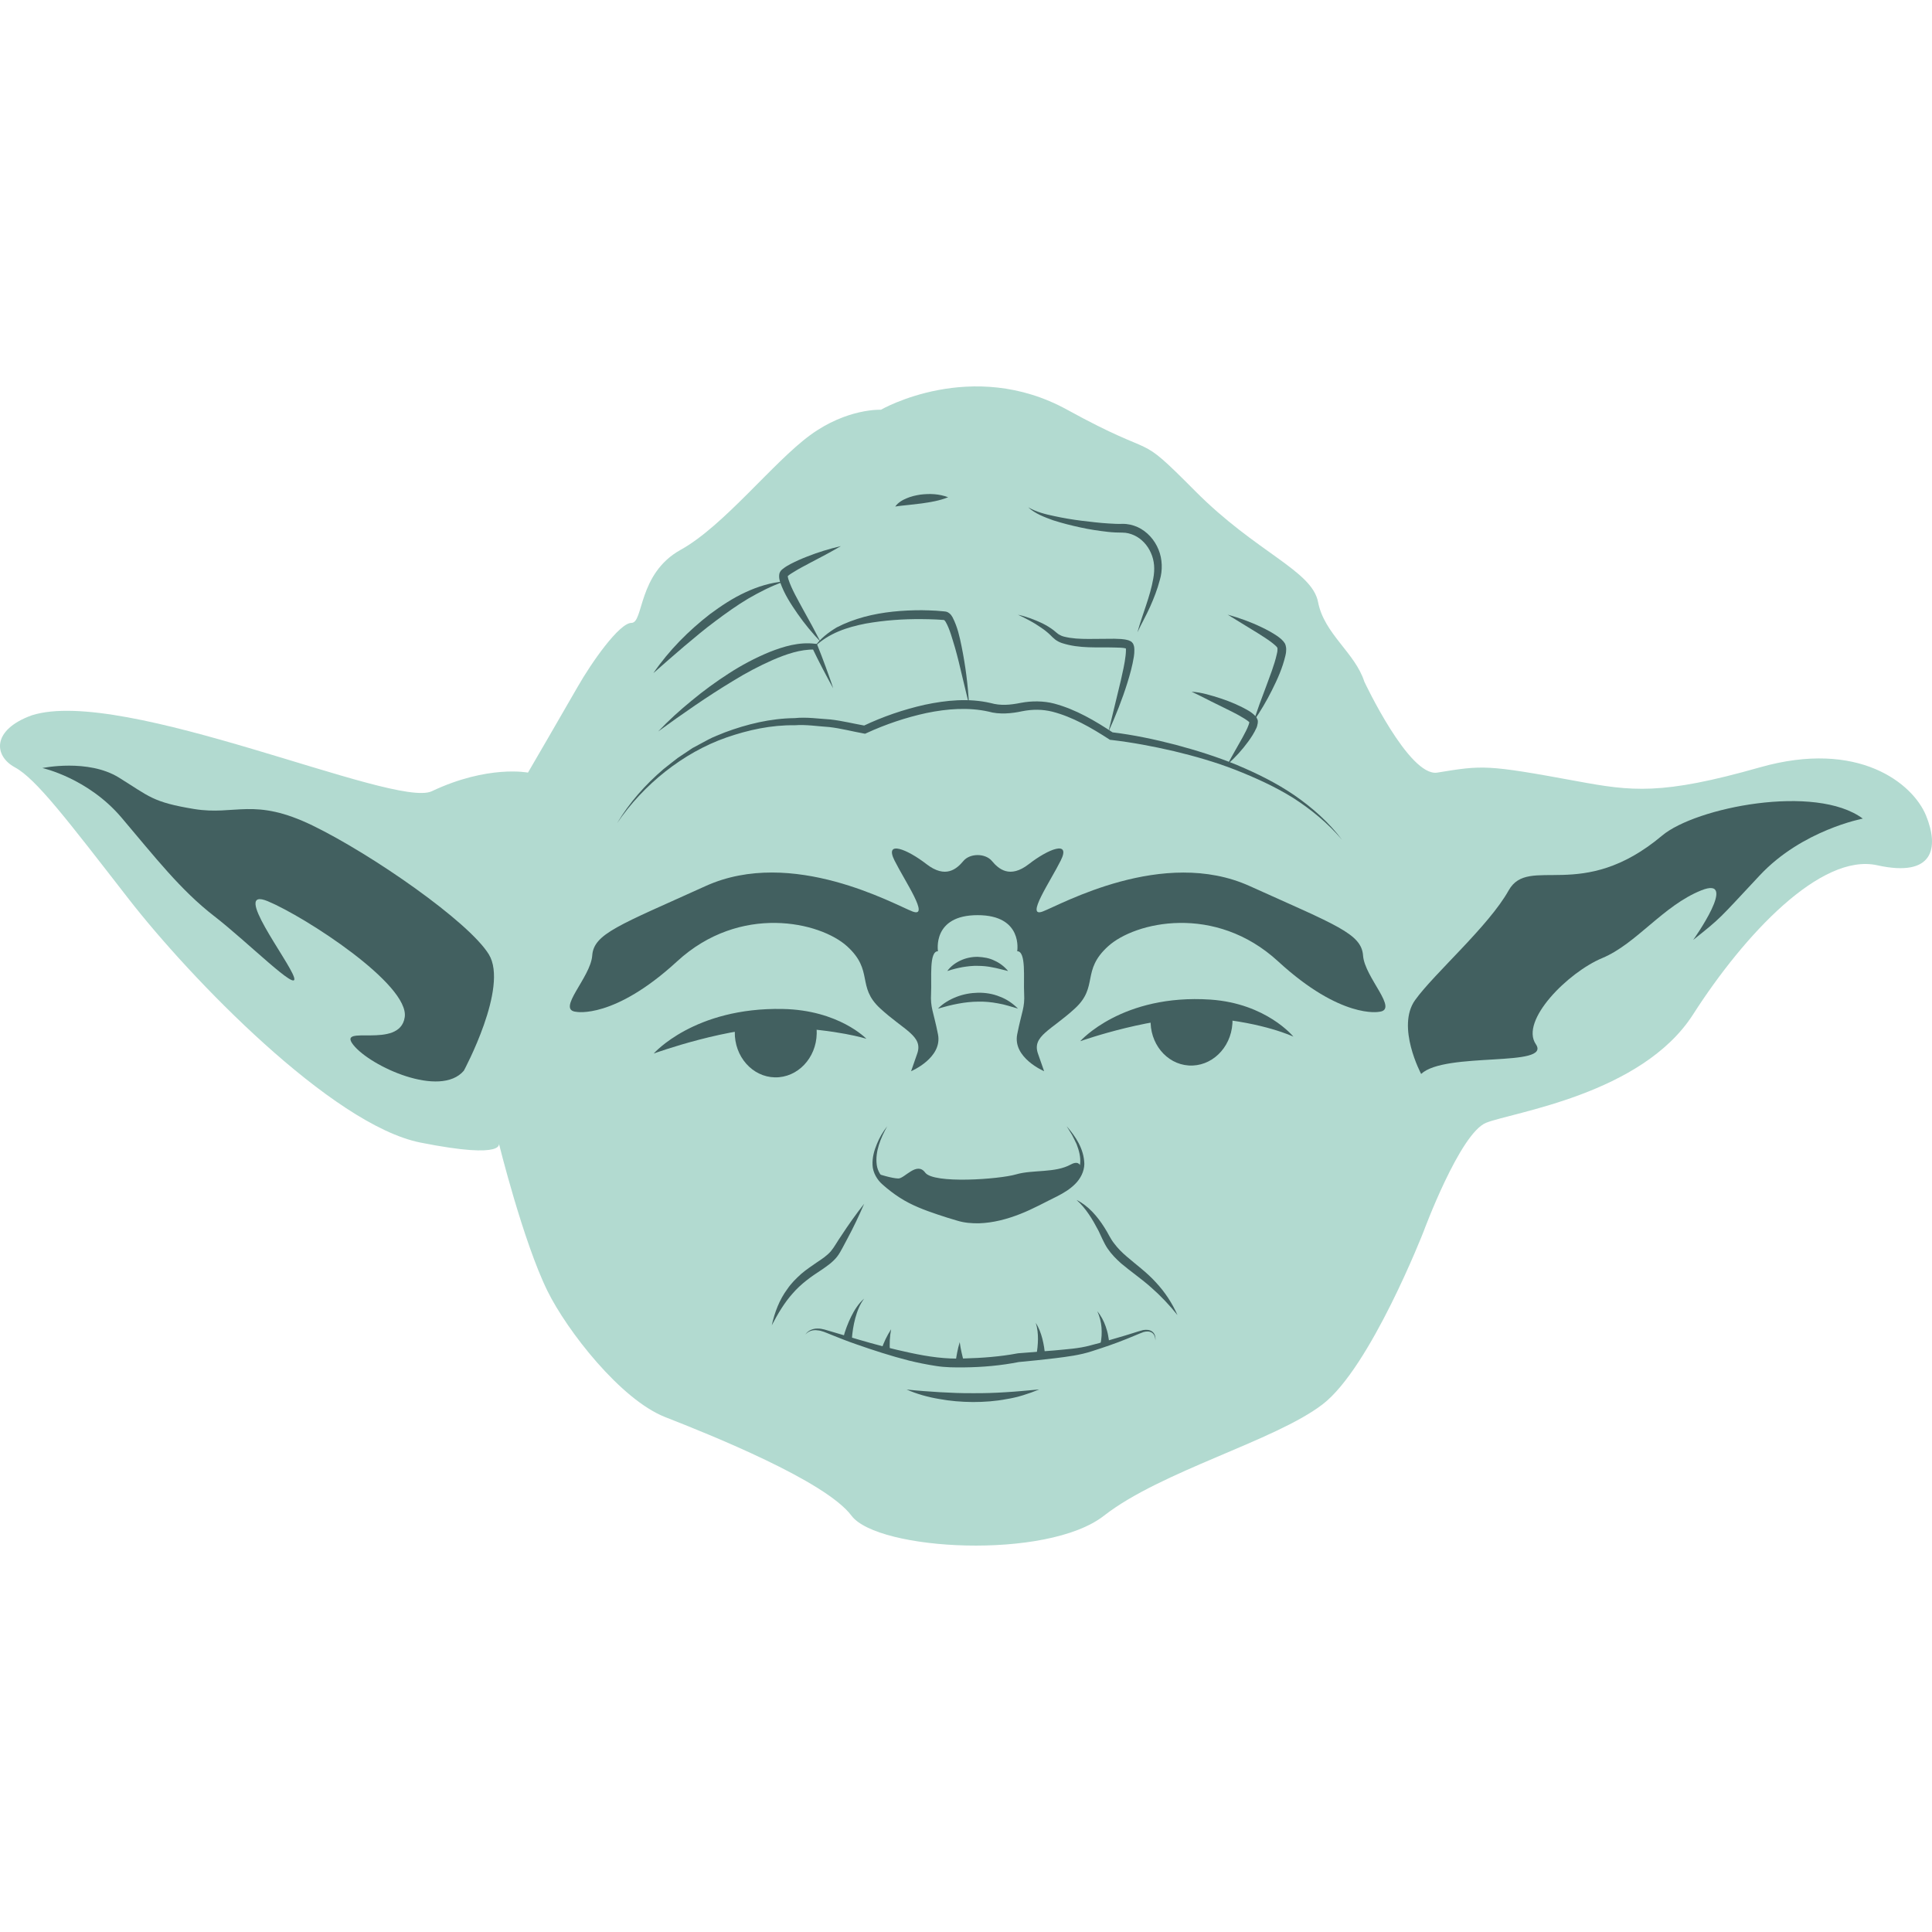<svg width="100" height="100" viewBox="0 0 100 100" fill="none" xmlns="http://www.w3.org/2000/svg">
<g clip-path="url(#clip0_2108_7834)">
<path d="M73.681 63.752C73.681 63.752 75.561 58.658 76.923 58.114C78.284 57.569 84.974 56.655 87.632 52.509C90.29 48.363 94.249 44.14 97.165 44.786C100.082 45.433 100.372 43.891 99.696 42.224C99.02 40.556 96.2 38.266 91.093 39.718C85.985 41.17 84.454 40.955 81.605 40.43C76.924 39.568 76.747 39.606 74.392 39.99C72.932 40.224 70.615 35.276 70.615 35.276C70.138 33.786 68.542 32.816 68.224 31.167C67.907 29.518 65.035 28.614 61.851 25.405C58.662 22.196 60.177 23.925 55.237 21.208C50.297 18.491 45.597 21.208 45.597 21.208C45.597 21.208 43.846 21.123 41.932 22.524C40.018 23.925 37.468 27.218 35.237 28.455C33.005 29.687 33.322 32.24 32.687 32.24C32.052 32.24 30.614 34.296 29.898 35.552C29.181 36.807 27.328 39.99 27.328 39.99C27.328 39.99 25.255 39.578 22.347 40.955C20.424 41.864 6.392 35.515 1.647 37.024C-0.439 37.778 -0.321 39.127 0.772 39.718C1.865 40.308 3.474 42.428 6.654 46.522C9.834 50.617 17.175 58.225 21.761 59.139C26.347 60.052 25.81 59.139 25.81 59.139C25.81 59.139 27.075 64.264 28.34 66.827C29.352 68.878 32.125 72.446 34.434 73.35C36.743 74.255 42.721 76.644 44.073 78.452C45.43 80.26 54.194 80.757 57.142 78.452C60.091 76.147 65.988 74.582 68.455 72.69C70.932 70.797 73.681 63.752 73.681 63.752Z" fill="#B2DAD0"/>
<path d="M24.009 55.418C24.009 55.418 26.342 51.1 25.303 49.4C24.26 47.7 19.251 44.224 16.194 42.736C13.137 41.248 12.2 42.225 10.045 41.874C7.891 41.518 7.75 41.236 6.154 40.247C4.557 39.259 2.194 39.753 2.194 39.753C2.194 39.753 4.556 40.271 6.293 42.323C8.031 44.374 9.35 46.075 11.087 47.419C12.825 48.764 15.482 51.435 15.219 50.585C14.961 49.734 11.936 45.844 13.863 46.648C15.791 47.452 21.211 50.959 20.948 52.655C20.689 54.355 17.405 52.974 18.29 54.087C19.179 55.205 22.794 56.85 24.009 55.418Z" fill="#426060"/>
<path d="M73.558 55.587C73.558 55.587 72.256 53.147 73.245 51.765C74.234 50.384 77.05 47.944 78.089 46.086C79.132 44.229 81.864 46.752 86.032 43.249C87.767 41.791 93.978 40.555 96.418 42.371C96.418 42.371 93.283 42.962 91.093 45.3C88.902 47.638 89.149 47.445 87.639 48.651C87.639 48.651 90.034 45.292 88.056 46.086C86.074 46.881 84.706 48.849 82.933 49.589C81.159 50.328 78.66 52.828 79.495 54.048C80.329 55.268 74.809 54.417 73.558 55.587Z" fill="#426060"/>
<path d="M33.837 54.53C33.837 54.53 37.838 53.075 40.595 53.181C43.353 53.287 44.845 53.768 44.845 53.768C44.845 53.768 43.421 52.28 40.514 52.224C35.933 52.132 33.837 54.53 33.837 54.53Z" fill="#426060"/>
<path d="M40.627 52.71C39.838 52.682 38.944 52.816 38.074 53.029C38.051 53.153 38.037 53.283 38.033 53.412C38.01 54.687 38.94 55.741 40.11 55.764C41.28 55.787 42.251 54.77 42.273 53.495C42.278 53.283 42.251 53.075 42.205 52.876C41.738 52.793 41.212 52.728 40.627 52.71Z" fill="#426060"/>
<path d="M55.912 53.892C55.912 53.892 59.935 52.465 62.688 52.7C65.441 52.936 66.946 53.657 66.946 53.657C66.946 53.657 65.554 51.938 62.651 51.739C58.075 51.434 55.912 53.892 55.912 53.892Z" fill="#426060"/>
<path d="M62.778 52.395C61.794 52.312 60.642 52.478 59.558 52.727C59.49 53.989 60.365 55.07 61.522 55.149C62.692 55.227 63.703 54.261 63.789 52.986C63.799 52.829 63.789 52.672 63.771 52.524C63.463 52.469 63.132 52.427 62.778 52.395Z" fill="#426060"/>
<path d="M70.552 49.461C70.47 48.325 69.173 47.89 64.683 45.862C60.197 43.833 54.886 46.837 53.97 47.179C53.054 47.525 54.369 45.617 54.904 44.54C55.444 43.464 54.247 43.953 53.254 44.725C52.26 45.497 51.68 44.97 51.34 44.563C50.999 44.157 50.206 44.157 49.866 44.563C49.525 44.97 48.949 45.497 47.952 44.725C46.954 43.953 45.761 43.468 46.301 44.54C46.84 45.617 48.151 47.525 47.235 47.179C46.319 46.832 41.008 43.829 36.522 45.862C32.037 47.895 30.735 48.325 30.653 49.461C30.572 50.598 28.767 52.28 29.828 52.372C29.828 52.372 31.778 52.765 35.044 49.762C38.309 46.758 42.455 47.715 43.847 48.981C45.239 50.247 44.323 51.06 45.561 52.197C46.795 53.334 47.793 53.625 47.475 54.535C47.158 55.445 47.158 55.445 47.158 55.445C47.158 55.445 48.791 54.757 48.55 53.537C48.31 52.322 48.151 52.174 48.192 51.416C48.233 50.658 48.074 49.235 48.55 49.235C48.55 49.235 48.233 47.368 50.6 47.368C52.972 47.368 52.65 49.235 52.65 49.235C53.127 49.235 52.968 50.654 53.009 51.416C53.05 52.174 52.891 52.322 52.65 53.537C52.41 54.752 54.043 55.445 54.043 55.445C54.043 55.445 54.043 55.445 53.725 54.535C53.408 53.625 54.401 53.334 55.639 52.197C56.873 51.06 55.957 50.247 57.354 48.981C58.746 47.715 62.891 46.758 66.157 49.762C69.422 52.765 71.373 52.372 71.373 52.372C72.439 52.28 70.633 50.598 70.552 49.461Z" fill="#426060"/>
<path d="M55.975 60.462C55.911 60.231 55.762 60.088 55.426 60.273C54.61 60.726 53.462 60.532 52.591 60.786C51.721 61.04 48.324 61.285 47.888 60.694C47.453 60.102 46.827 60.998 46.5 60.998C46.174 60.998 45.453 60.763 45.453 60.763C45.434 60.767 45.425 60.777 45.407 60.781C45.48 60.92 45.58 61.049 45.72 61.169C46.877 62.144 47.793 62.426 49.544 62.953C51.294 63.48 53.326 62.385 54.165 61.978C54.696 61.728 55.766 61.359 55.975 60.462Z" fill="#426060"/>
<path d="M31.941 42.608C32.576 41.545 33.406 40.607 34.345 39.808C34.59 39.618 34.826 39.42 35.075 39.235L35.846 38.718L36.663 38.279C36.935 38.131 37.23 38.034 37.516 37.909C38.667 37.479 39.892 37.183 41.13 37.17C41.747 37.105 42.364 37.202 42.981 37.239C43.593 37.308 44.196 37.461 44.804 37.567L44.668 37.581C45.697 37.091 46.763 36.726 47.87 36.477C48.972 36.245 50.133 36.125 51.276 36.389C51.798 36.536 52.283 36.49 52.841 36.379C53.394 36.273 54.02 36.273 54.578 36.421C55.703 36.726 56.687 37.313 57.626 37.932L57.539 37.9C58.66 38.034 59.753 38.265 60.841 38.547C61.925 38.838 62.996 39.17 64.034 39.6C65.068 40.034 66.08 40.533 67.01 41.171C67.935 41.813 68.787 42.566 69.463 43.468C68.733 42.608 67.862 41.897 66.928 41.296C65.984 40.709 64.969 40.252 63.939 39.845C62.905 39.443 61.839 39.138 60.76 38.879C59.685 38.63 58.587 38.422 57.499 38.297L57.449 38.292L57.408 38.265C56.483 37.664 55.508 37.105 54.474 36.837C53.952 36.708 53.44 36.708 52.904 36.814C52.378 36.929 51.725 36.994 51.167 36.832C50.129 36.601 49.022 36.684 47.952 36.906C46.886 37.137 45.829 37.493 44.84 37.95L44.777 37.978L44.7 37.964C44.11 37.858 43.525 37.701 42.926 37.632C42.328 37.595 41.729 37.493 41.13 37.539C39.928 37.521 38.736 37.779 37.602 38.172C36.463 38.57 35.397 39.18 34.44 39.933C33.488 40.686 32.635 41.587 31.941 42.608Z" fill="#426060"/>
<path d="M34.064 37.863C34.608 37.29 35.193 36.759 35.806 36.26C36.413 35.756 37.053 35.289 37.719 34.86C38.382 34.43 39.085 34.056 39.824 33.751C40.559 33.46 41.357 33.219 42.187 33.321L42.282 33.33L42.314 33.409C42.455 33.774 42.604 34.139 42.736 34.513C42.867 34.883 43.008 35.252 43.126 35.627C42.931 35.285 42.754 34.934 42.568 34.587C42.382 34.241 42.214 33.885 42.042 33.534L42.164 33.621C41.425 33.603 40.69 33.862 39.992 34.162C39.293 34.472 38.608 34.832 37.951 35.239C36.617 36.043 35.334 36.939 34.064 37.863Z" fill="#426060"/>
<path d="M50.156 36.472L49.802 34.998C49.689 34.508 49.571 34.019 49.435 33.538C49.29 33.071 49.163 32.559 48.945 32.184C48.918 32.143 48.886 32.106 48.872 32.096C48.863 32.087 48.868 32.096 48.886 32.096C48.877 32.092 48.831 32.092 48.809 32.087C48.691 32.078 48.569 32.069 48.45 32.064C48.206 32.055 47.961 32.046 47.72 32.046C46.741 32.036 45.766 32.106 44.804 32.277C43.856 32.461 42.899 32.771 42.169 33.473C42.455 33.053 42.872 32.739 43.307 32.475C43.761 32.24 44.237 32.064 44.727 31.93C45.707 31.667 46.718 31.584 47.72 31.584C47.97 31.588 48.224 31.597 48.473 31.611C48.6 31.62 48.723 31.63 48.854 31.644C48.891 31.648 48.909 31.648 48.963 31.657C49.04 31.676 49.104 31.713 49.14 31.745C49.226 31.814 49.262 31.884 49.303 31.948C49.566 32.461 49.666 32.947 49.77 33.45C49.974 34.453 50.102 35.46 50.156 36.472Z" fill="#426060"/>
<path d="M57.371 37.882L58.011 35.234C58.106 34.795 58.215 34.356 58.261 33.926C58.274 33.82 58.279 33.714 58.279 33.626C58.279 33.584 58.27 33.538 58.265 33.534C58.265 33.538 58.265 33.529 58.27 33.538C58.274 33.552 58.288 33.561 58.301 33.571C58.297 33.571 58.279 33.566 58.27 33.561C58.133 33.52 57.884 33.52 57.675 33.515C56.795 33.487 55.888 33.584 54.963 33.284C54.85 33.247 54.732 33.187 54.623 33.108C54.505 33.016 54.437 32.942 54.364 32.868C54.21 32.72 54.038 32.586 53.856 32.466C53.494 32.212 53.095 32.009 52.691 31.819C53.131 31.912 53.553 32.074 53.97 32.272C54.174 32.378 54.374 32.494 54.559 32.642C54.655 32.72 54.745 32.803 54.809 32.84C54.886 32.887 54.977 32.928 55.072 32.951C55.467 33.053 55.907 33.072 56.346 33.072L57.684 33.062C57.92 33.076 58.129 33.058 58.419 33.145C58.46 33.164 58.501 33.178 58.542 33.201C58.573 33.229 58.605 33.256 58.632 33.293C58.655 33.326 58.66 33.344 58.673 33.377C58.714 33.483 58.709 33.552 58.714 33.621C58.718 33.76 58.705 33.88 58.687 34C58.61 34.472 58.487 34.911 58.351 35.349C58.084 36.204 57.748 37.05 57.371 37.882Z" fill="#426060"/>
<path d="M61.676 35.803C62.202 35.835 62.701 35.997 63.195 36.154C63.69 36.32 64.17 36.519 64.642 36.796C64.76 36.87 64.873 36.949 64.996 37.083C65.028 37.115 65.068 37.194 65.091 37.254C65.118 37.318 65.1 37.374 65.1 37.434C65.082 37.531 65.064 37.614 65.032 37.679C64.91 37.947 64.764 38.169 64.606 38.386C64.293 38.815 63.939 39.204 63.544 39.555C63.789 39.083 64.057 38.64 64.306 38.187C64.424 37.961 64.556 37.734 64.628 37.522C64.651 37.466 64.656 37.42 64.665 37.388C64.66 37.383 64.674 37.364 64.665 37.374C64.656 37.378 64.674 37.392 64.66 37.378C64.606 37.323 64.506 37.254 64.402 37.189C63.989 36.93 63.517 36.718 63.059 36.487C62.601 36.269 62.148 36.02 61.676 35.803Z" fill="#426060"/>
<path d="M63.544 31.815C64.143 31.981 64.728 32.189 65.291 32.462C65.576 32.596 65.848 32.744 66.121 32.928C66.257 33.035 66.388 33.113 66.515 33.321C66.565 33.437 66.583 33.589 66.57 33.668C66.57 33.77 66.551 33.853 66.533 33.936C66.379 34.587 66.121 35.156 65.839 35.719C65.558 36.283 65.241 36.819 64.882 37.337C65.082 36.741 65.295 36.154 65.517 35.576C65.726 34.999 65.966 34.412 66.089 33.848C66.13 33.714 66.125 33.562 66.121 33.538C66.093 33.474 65.966 33.367 65.862 33.284C65.635 33.104 65.377 32.947 65.118 32.781L63.544 31.815Z" fill="#426060"/>
<path d="M58.873 32.729C59.132 31.782 59.535 30.876 59.694 29.938C59.78 29.467 59.757 29.032 59.572 28.621C59.399 28.219 59.086 27.882 58.701 27.706C58.51 27.619 58.306 27.568 58.097 27.568C57.857 27.568 57.599 27.558 57.358 27.531C56.873 27.475 56.392 27.406 55.92 27.3C55.444 27.198 54.972 27.078 54.51 26.93C54.056 26.764 53.58 26.593 53.217 26.255C53.635 26.5 54.102 26.616 54.569 26.713C55.032 26.814 55.503 26.893 55.979 26.953C56.451 27.009 56.927 27.069 57.399 27.096C57.639 27.11 57.862 27.124 58.097 27.115C58.374 27.11 58.646 27.175 58.891 27.286C59.386 27.517 59.767 27.951 59.966 28.45C60.17 28.94 60.179 29.531 60.034 30.012C59.907 30.502 59.726 30.964 59.526 31.412C59.322 31.865 59.077 32.29 58.873 32.729Z" fill="#426060"/>
<path d="M49.076 25.738C48.609 25.923 48.16 25.992 47.707 26.057L47.031 26.136C46.804 26.163 46.582 26.177 46.337 26.219C46.487 26.006 46.718 25.877 46.945 25.784C47.171 25.687 47.412 25.637 47.648 25.6C48.124 25.544 48.605 25.558 49.076 25.738Z" fill="#426060"/>
<path d="M43.525 28.266C42.994 28.576 42.455 28.862 41.919 29.139C41.656 29.283 41.384 29.417 41.135 29.574C41.012 29.648 40.881 29.726 40.794 29.8C40.731 29.869 40.79 29.773 40.776 29.828C40.776 29.86 40.79 29.93 40.808 29.985C40.98 30.512 41.303 31.052 41.588 31.584C41.888 32.115 42.178 32.656 42.464 33.21C42.037 32.762 41.643 32.286 41.289 31.778C40.935 31.265 40.595 30.757 40.373 30.114C40.35 30.027 40.327 29.939 40.327 29.819C40.327 29.763 40.332 29.685 40.377 29.602C40.441 29.495 40.468 29.495 40.509 29.454C40.658 29.334 40.79 29.26 40.931 29.186C41.212 29.042 41.489 28.918 41.779 28.807C42.341 28.585 42.926 28.405 43.525 28.266Z" fill="#426060"/>
<path d="M33.819 34.841C34.622 33.667 35.633 32.651 36.754 31.782C37.325 31.361 37.919 30.964 38.568 30.664C39.212 30.363 39.901 30.146 40.604 30.095C39.937 30.322 39.325 30.64 38.731 30.982C38.141 31.334 37.579 31.736 37.026 32.151C36.468 32.563 35.942 33.011 35.407 33.459C34.88 33.916 34.345 34.369 33.819 34.841Z" fill="#426060"/>
<path d="M45.925 58.291C45.58 58.906 45.289 59.612 45.38 60.292C45.426 60.629 45.607 60.902 45.87 61.105C46.147 61.322 46.432 61.516 46.736 61.687C47.34 62.025 47.993 62.26 48.664 62.459C48.999 62.556 49.34 62.667 49.675 62.759C49.993 62.852 50.328 62.875 50.66 62.865C51.331 62.852 52.002 62.676 52.651 62.436C53.304 62.209 53.925 61.863 54.587 61.599C54.905 61.461 55.209 61.299 55.453 61.077C55.703 60.86 55.875 60.564 55.907 60.232C55.943 59.899 55.853 59.553 55.726 59.224C55.653 59.063 55.571 58.906 55.49 58.748L55.209 58.291C55.671 58.822 56.107 59.46 56.125 60.246C56.12 60.638 55.921 61.017 55.648 61.285C55.376 61.558 55.054 61.747 54.732 61.914C54.097 62.223 53.476 62.574 52.8 62.838C52.129 63.101 51.412 63.295 50.669 63.318C50.297 63.323 49.92 63.295 49.557 63.184C49.208 63.083 48.877 62.981 48.537 62.865C47.866 62.639 47.176 62.385 46.559 61.983C46.251 61.784 45.965 61.562 45.693 61.322C45.403 61.077 45.181 60.698 45.163 60.31C45.144 59.922 45.244 59.557 45.385 59.22C45.516 58.887 45.702 58.578 45.925 58.291Z" fill="#426060"/>
<path d="M44.727 62.31C44.459 62.934 44.169 63.544 43.852 64.131L43.616 64.575C43.539 64.713 43.453 64.884 43.335 65.037C43.099 65.337 42.8 65.536 42.527 65.725C41.965 66.086 41.457 66.455 41.031 66.945C40.6 67.426 40.26 67.999 39.947 68.599C40.092 67.939 40.337 67.278 40.754 66.719C40.949 66.428 41.199 66.183 41.457 65.947C41.72 65.721 42.006 65.531 42.278 65.342C42.555 65.162 42.818 64.981 43.008 64.76C43.181 64.556 43.362 64.219 43.548 63.956C43.92 63.387 44.31 62.837 44.727 62.31Z" fill="#426060"/>
<path d="M55.721 62.108C56.329 62.409 56.796 62.954 57.159 63.527C57.254 63.67 57.336 63.823 57.417 63.971C57.495 64.105 57.572 64.243 57.671 64.363C57.857 64.613 58.08 64.835 58.325 65.043C58.81 65.463 59.368 65.865 59.826 66.373C60.293 66.872 60.674 67.45 60.946 68.069C60.524 67.542 60.071 67.066 59.581 66.637C59.096 66.202 58.556 65.837 58.034 65.398C57.78 65.172 57.526 64.918 57.327 64.622C57.227 64.474 57.145 64.312 57.068 64.151L56.86 63.707C56.556 63.13 56.22 62.552 55.721 62.108Z" fill="#426060"/>
<path d="M41.684 69.075C41.815 68.872 42.069 68.761 42.314 68.766C42.564 68.761 42.795 68.854 43.022 68.918L44.382 69.32C45.289 69.588 46.206 69.829 47.122 70.023C48.047 70.221 48.95 70.355 49.889 70.314C50.818 70.291 51.766 70.221 52.669 70.05L52.687 70.046H52.696L54.583 69.898C55.213 69.833 55.834 69.805 56.433 69.639C57.041 69.487 57.644 69.297 58.252 69.122C58.56 69.034 58.846 68.927 59.168 68.844C59.327 68.817 59.517 68.821 59.653 68.932C59.789 69.043 59.821 69.228 59.803 69.385C59.803 69.228 59.748 69.057 59.622 68.978C59.495 68.9 59.336 68.904 59.191 68.946C58.91 69.048 58.606 69.191 58.315 69.302C57.726 69.542 57.123 69.745 56.515 69.939C55.898 70.143 55.249 70.221 54.623 70.3C53.993 70.374 53.363 70.443 52.732 70.499L52.759 70.494C51.802 70.683 50.855 70.766 49.893 70.776C49.421 70.78 48.927 70.78 48.446 70.702C47.97 70.628 47.498 70.535 47.036 70.42C46.11 70.184 45.203 69.889 44.305 69.574C43.856 69.422 43.416 69.242 42.972 69.066C42.75 68.978 42.536 68.872 42.31 68.858C42.087 68.821 41.843 68.891 41.684 69.075Z" fill="#426060"/>
<path d="M48.55 52.206C48.813 51.933 49.149 51.739 49.503 51.6C49.856 51.462 50.237 51.392 50.623 51.383C51.008 51.378 51.394 51.438 51.748 51.586C52.106 51.716 52.428 51.942 52.691 52.206C52.328 52.104 51.997 51.988 51.648 51.933C51.308 51.868 50.968 51.836 50.623 51.845C49.943 51.85 49.262 51.998 48.55 52.206Z" fill="#426060"/>
<path d="M49.031 50.261C49.204 50.016 49.453 49.836 49.725 49.711C49.997 49.586 50.301 49.522 50.605 49.526C50.904 49.54 51.213 49.586 51.48 49.725C51.752 49.845 51.993 50.034 52.179 50.261C51.889 50.196 51.63 50.113 51.371 50.071C51.113 50.016 50.859 49.993 50.6 49.993C50.346 49.984 50.093 50.016 49.83 50.057C49.571 50.104 49.308 50.168 49.031 50.261Z" fill="#426060"/>
<path d="M46.927 71.922C47.507 71.986 48.079 72.023 48.65 72.06C49.222 72.093 49.789 72.116 50.36 72.111C50.927 72.116 51.498 72.097 52.065 72.06C52.637 72.028 53.204 71.968 53.789 71.917C53.249 72.139 52.687 72.324 52.106 72.416C51.53 72.527 50.941 72.569 50.356 72.569C49.77 72.564 49.185 72.518 48.609 72.411C48.029 72.314 47.462 72.157 46.927 71.922Z" fill="#426060"/>
<path d="M43.643 69.251C43.747 68.858 43.883 68.497 44.056 68.146C44.228 67.8 44.441 67.462 44.732 67.213C44.5 67.513 44.369 67.869 44.269 68.229C44.174 68.585 44.115 68.964 44.092 69.32L43.643 69.251Z" fill="#426060"/>
<path d="M45.616 69.875C45.679 69.667 45.752 69.492 45.838 69.311C45.924 69.131 46.02 68.965 46.124 68.803C46.088 68.993 46.065 69.182 46.056 69.372C46.047 69.556 46.047 69.751 46.065 69.921L45.616 69.875Z" fill="#426060"/>
<path d="M49.449 70.559C49.507 70.189 49.566 69.819 49.675 69.468C49.72 69.833 49.811 70.184 49.901 70.531L49.449 70.559Z" fill="#426060"/>
<path d="M53.639 70.147C53.693 69.884 53.721 69.598 53.725 69.316C53.725 69.034 53.703 68.748 53.607 68.47C53.77 68.71 53.874 68.997 53.951 69.288C54.024 69.579 54.074 69.87 54.092 70.189L53.639 70.147Z" fill="#426060"/>
<path d="M56.964 69.547C56.991 69.427 57.009 69.279 57.018 69.141C57.027 68.997 57.023 68.854 57.014 68.711C56.991 68.424 56.918 68.138 56.796 67.865C56.982 68.096 57.132 68.369 57.231 68.66C57.281 68.808 57.327 68.956 57.354 69.113C57.386 69.27 57.408 69.418 57.413 69.593L56.964 69.547Z" fill="#426060"/>
</g>
<defs>
<clipPath id="clip0_2108_7834">
<rect width="100" height="100" fill="white"/>
</clipPath>
</defs>
</svg>
